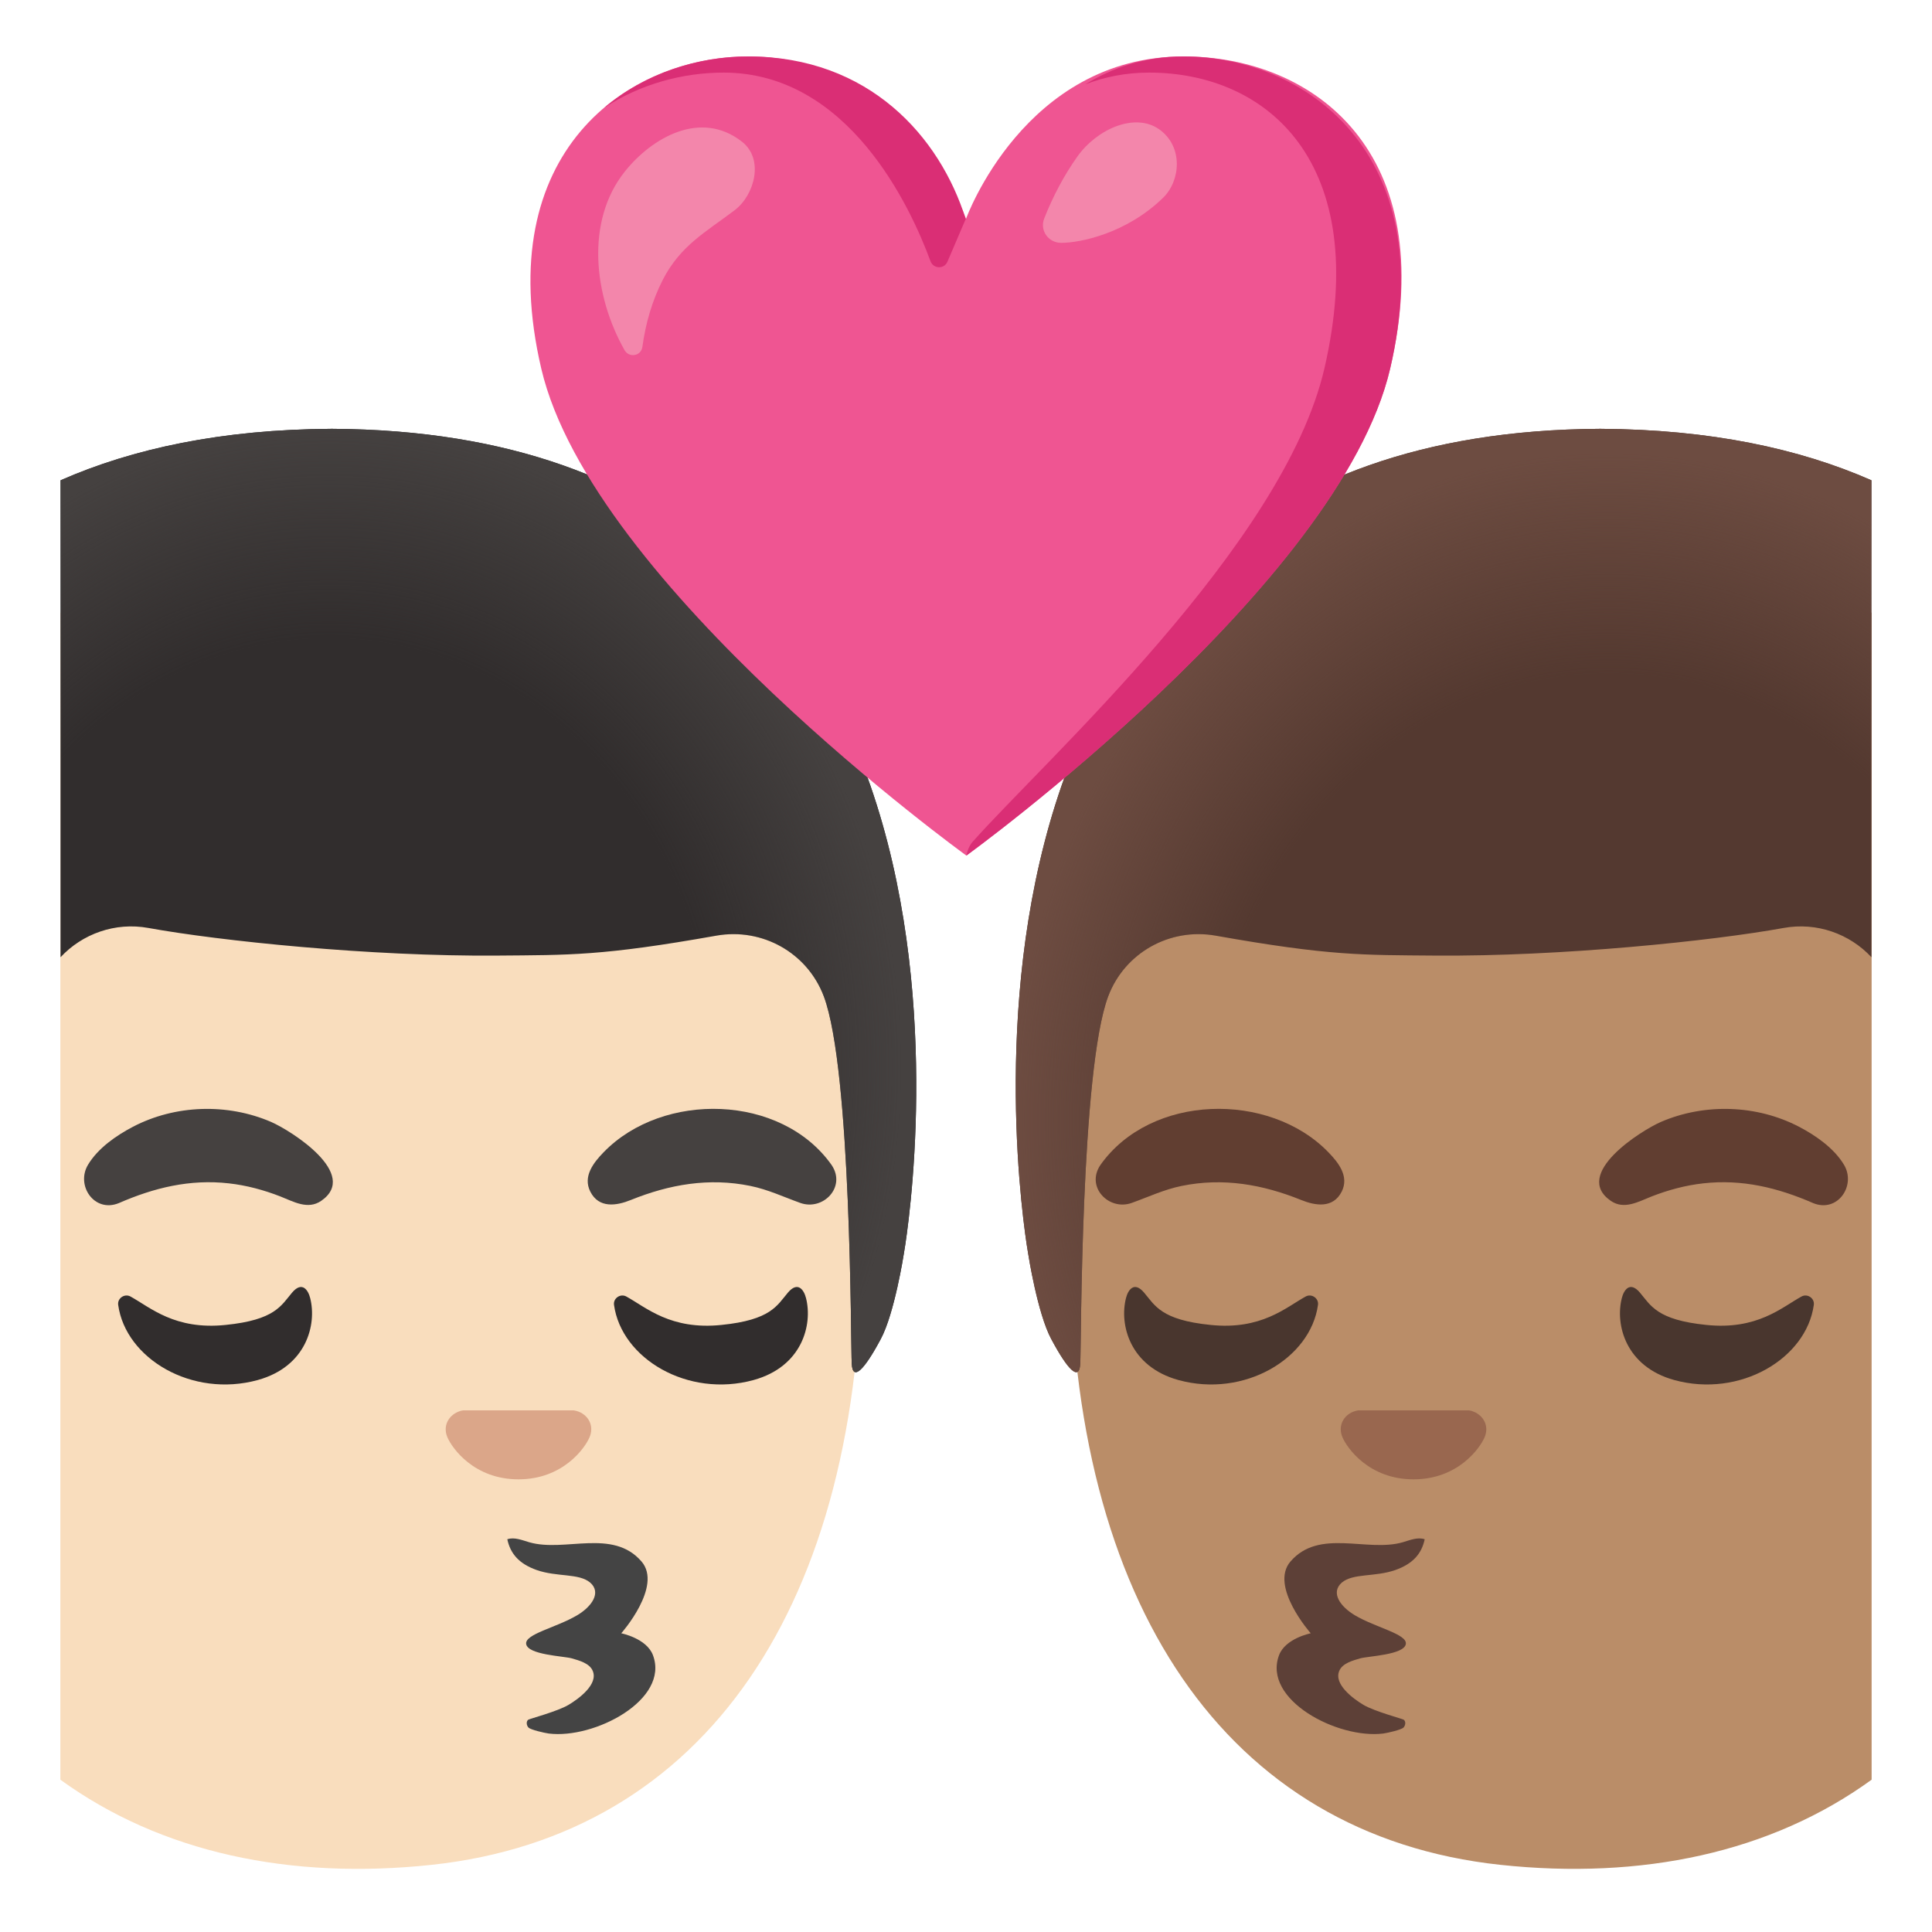 <svg enable-background="new 0 0 128 128" viewBox="0 0 128 128" xmlns="http://www.w3.org/2000/svg" xmlns:xlink="http://www.w3.org/1999/xlink"><radialGradient id="a" cx="106.704" cy="74.359" gradientTransform="matrix(1 -.022 .024 1.12 -1.781 -6.584)" gradientUnits="userSpaceOnUse" r="39.619"><stop offset=".668" stop-color="#6d4c41" stop-opacity="0"/><stop offset="1" stop-color="#6d4c41"/></radialGradient><radialGradient id="b" cx="1218.284" cy="71.24" gradientTransform="matrix(-1 -.022 -.024 1.12 1241.694 17.896)" gradientUnits="userSpaceOnUse" r="38.083"><stop offset=".668" stop-color="#454140" stop-opacity="0"/><stop offset="1" stop-color="#454140"/></radialGradient><path d="m102.27 34.74c-27.05 0-31.37 19.51-31.37 47.59 0 23.97 10.35 39.27 28.5 41.22 9.35 1 17.91-.79 24.6-5.64v-77.31c-5.31-3.77-12.38-5.86-21.73-5.86z" fill="#ba8d68"/><path d="m72.9 77.19c3.34-4.73 11.18-4.89 15.1-.86.68.7 1.4 1.61.89 2.62-.57 1.12-1.73.94-2.69.55-2.55-1.03-5.17-1.49-7.91-.93-1.18.24-2.2.73-3.32 1.13-1.5.53-3.05-1.05-2.07-2.51z" fill="#613e31"/><path d="m120.13 79.71c-2.34-1.02-4.71-1.6-7.29-1.31-1.17.13-2.32.44-3.42.87-.87.34-1.81.9-2.7.29-2.57-1.77 1.99-4.65 3.32-5.23 2.9-1.25 6.35-1.14 9.15.32 1.11.58 2.32 1.42 2.98 2.52.82 1.37-.42 3.2-2.04 2.54z" fill="#613e31"/><path d="m108.65 85.64c-.67-.79-1.07-.16-1.2.36-.45 1.76.25 4.54 3.47 5.43 4.36 1.2 8.76-1.42 9.25-4.98.06-.44-.43-.77-.82-.55-1.31.72-2.93 2.23-6.3 1.88-3.28-.33-3.68-1.29-4.4-2.14z" fill="#49362e"/><path d="m75.8 85.64c-.67-.79-1.07-.16-1.2.36-.45 1.76.25 4.54 3.47 5.43 4.36 1.2 8.76-1.42 9.25-4.98.06-.44-.43-.77-.82-.55-1.31.72-2.93 2.23-6.3 1.88-3.28-.33-3.68-1.29-4.4-2.14z" fill="#49362e"/><path d="m91.65 114.85c-3.02.38-8.02-2.23-6.91-5.19.42-1.12 2.1-1.45 2.1-1.45s-2.76-3.12-1.34-4.76c1.91-2.21 5.07-.59 7.43-1.27.48-.14.99-.36 1.46-.2-.2.94-.76 1.62-1.95 2.04-1.34.47-2.8.2-3.54.83-.76.66-.11 1.59.87 2.17 1.39.82 3.47 1.24 3.37 1.9-.11.72-2.49.8-3.02.95-.48.14-1.18.32-1.39.83-.38.89.93 1.85 1.6 2.25.74.44 2.61.93 2.68.99.14.12.11.37-.02.51-.13.15-1.05.36-1.34.4z" fill="#5d4037"/><path d="m89.65 93.53c.11-.04.22-.07.33-.09h7.33c.11.01.22.04.33.09.66.27 1.03.96.72 1.69s-1.77 2.79-4.71 2.79-4.4-2.06-4.71-2.79.05-1.42.71-1.69z" fill="#99674f"/><path d="m106.04 28.41c-.01 0-.01 0-.02 0s-.01 0-.02 0c-47.64.25-37.88 54.66-37.88 54.66s.61 3.94 1.53 5.65c1.1 2.06 1.85 2.81 1.92 1.64.07-1.16.01-19.44 1.85-24.35 1.09-2.89 4.08-4.56 7.12-4.02 7.58 1.35 9.78 1.28 14.5 1.32 8.41.07 18.46-.98 23.13-1.83 2.2-.4 4.38.39 5.82 1.94v-31.6c-4.78-2.1-10.68-3.37-17.95-3.41z" fill="#543930"/><path d="m106.04 28.41c-.01 0-.01 0-.02 0s-.01 0-.02 0c-47.64.25-37.88 54.66-37.88 54.66s.61 3.94 1.53 5.65c1.1 2.06 1.85 2.81 1.92 1.64.07-1.16.01-19.44 1.85-24.35 1.09-2.89 4.08-4.56 7.12-4.02 7.58 1.35 10.91 1.32 15.63 1.25 9.75-.13 17.32-.91 21.99-1.76 2.2-.4 4.38.39 5.82 1.94v-31.6c-4.77-2.1-10.67-3.37-17.94-3.41z" fill="url(#a)"/><path d="m25.73 34.74c27.05 0 31.37 19.51 31.37 47.59 0 23.97-10.35 39.27-28.5 41.22-9.35 1-17.91-.79-24.6-5.64v-77.31c5.31-3.77 12.38-5.86 21.73-5.86z" fill="#f9ddbd"/><path d="m55.1 77.19c-3.34-4.73-11.18-4.89-15.1-.86-.68.7-1.4 1.61-.89 2.62.57 1.12 1.73.94 2.69.55 2.55-1.03 5.17-1.49 7.91-.93 1.18.24 2.2.73 3.32 1.13 1.5.53 3.05-1.05 2.07-2.51z" fill="#454140"/><path d="m7.87 79.71c2.34-1.02 4.71-1.6 7.29-1.31 1.17.13 2.32.44 3.42.87.87.34 1.81.9 2.7.29 2.57-1.77-1.99-4.65-3.32-5.23-2.9-1.25-6.35-1.14-9.15.32-1.11.58-2.32 1.42-2.98 2.52-.82 1.37.42 3.2 2.04 2.54z" fill="#454140"/><path d="m19.35 85.64c.67-.79 1.07-.16 1.2.36.45 1.76-.25 4.54-3.47 5.43-4.36 1.2-8.76-1.42-9.25-4.98-.06-.44.43-.77.82-.55 1.31.72 2.93 2.23 6.3 1.88 3.28-.33 3.68-1.29 4.4-2.14z" fill="#312d2d"/><path d="m52.2 85.64c.67-.79 1.07-.16 1.2.36.45 1.76-.25 4.54-3.47 5.43-4.36 1.2-8.76-1.42-9.25-4.98-.06-.44.43-.77.82-.55 1.31.72 2.93 2.23 6.3 1.88 3.28-.33 3.68-1.29 4.4-2.14z" fill="#312d2d"/><path d="m36.35 114.85c3.02.38 8.02-2.23 6.91-5.19-.42-1.12-2.1-1.45-2.1-1.45s2.76-3.12 1.34-4.76c-1.91-2.21-5.07-.59-7.43-1.27-.48-.14-.99-.36-1.46-.2.2.94.76 1.62 1.95 2.04 1.34.47 2.8.2 3.54.83.76.66.11 1.59-.87 2.17-1.39.82-3.47 1.24-3.37 1.9.11.72 2.49.8 3.02.95.48.14 1.18.32 1.39.83.38.89-.93 1.85-1.6 2.25-.74.44-2.61.93-2.68.99-.14.12-.11.37.02.51.13.15 1.05.36 1.34.4z" fill="#444"/><path d="m38.35 93.53c-.11-.04-.22-.07-.33-.09h-7.33c-.11.01-.22.04-.33.09-.66.27-1.03.96-.72 1.69s1.77 2.79 4.71 2.79 4.4-2.06 4.71-2.79-.05-1.42-.71-1.69z" fill="#dba689"/><path d="m21.96 28.41h.02.02c47.64.25 37.88 54.66 37.88 54.66s-.61 3.94-1.53 5.65c-1.1 2.06-1.85 2.81-1.92 1.64-.07-1.16-.01-19.44-1.85-24.35-1.09-2.89-4.08-4.56-7.12-4.02-7.58 1.35-9.78 1.28-14.5 1.32-8.41.07-18.46-.98-23.13-1.83-2.2-.4-4.38.39-5.82 1.94v-31.6c4.78-2.1 10.68-3.37 17.95-3.41z" fill="#312d2d"/><path d="m21.96 28.41h.02.02c47.64.25 37.88 54.66 37.88 54.66s-.61 3.94-1.53 5.65c-1.1 2.06-1.85 2.81-1.92 1.64-.07-1.16-.01-19.44-1.85-24.35-1.09-2.89-4.08-4.56-7.12-4.02-7.58 1.35-10.91 1.32-15.63 1.25-9.75-.13-17.32-.91-21.99-1.76-2.2-.4-4.38.39-5.82 1.94v-31.6c4.77-2.1 10.67-3.37 17.94-3.41z" fill="url(#b)"/><path d="m78.41 3.74c-10.54 0-14.41 10.76-14.41 10.76s-3.82-10.76-14.43-10.76c-7.97 0-17.07 6.32-13.71 20.68s28.16 32.26 28.16 32.26 24.72-17.9 28.08-32.26-5.08-20.68-13.69-20.68z" fill="#ef5592"/><path d="m47.94 4.81c8.27 0 12.38 8.89 13.71 12.5.19.51.91.53 1.12.03l1.21-2.83c-1.71-5.45-6.4-10.77-14.41-10.77-3.32 0-6.82 1.1-9.55 3.41 2.4-1.59 5.23-2.34 7.92-2.34z" fill="#da2e75"/><path d="m78.41 3.74c-2.55 0-4.7.74-6.51 1.85 1.27-.49 2.68-.78 4.23-.78 7.8 0 14.77 5.91 11.62 19.58-2.7 11.73-18.5 25.96-23.32 31.39-.31.35-.41.91-.41.91s24.72-17.9 28.08-32.26c3.36-14.37-5.72-20.69-13.69-20.69z" fill="#da2e75"/><g fill="#f386ab"><path d="m41.4 11.36c1.8-2.25 5.03-4.11 7.76-1.97 1.48 1.16.83 3.54-.49 4.54-1.93 1.46-3.6 2.34-4.77 4.63-.7 1.38-1.13 2.88-1.34 4.42-.08.61-.88.75-1.18.22-2.04-3.6-2.61-8.55.02-11.84z"/><path d="m70.31 16.09c-.85 0-1.44-.82-1.13-1.61.57-1.45 1.31-2.86 2.2-4.11 1.32-1.85 3.82-2.92 5.41-1.81 1.63 1.15 1.42 3.43.27 4.54-2.45 2.39-5.53 2.99-6.75 2.99z"/></g></svg>